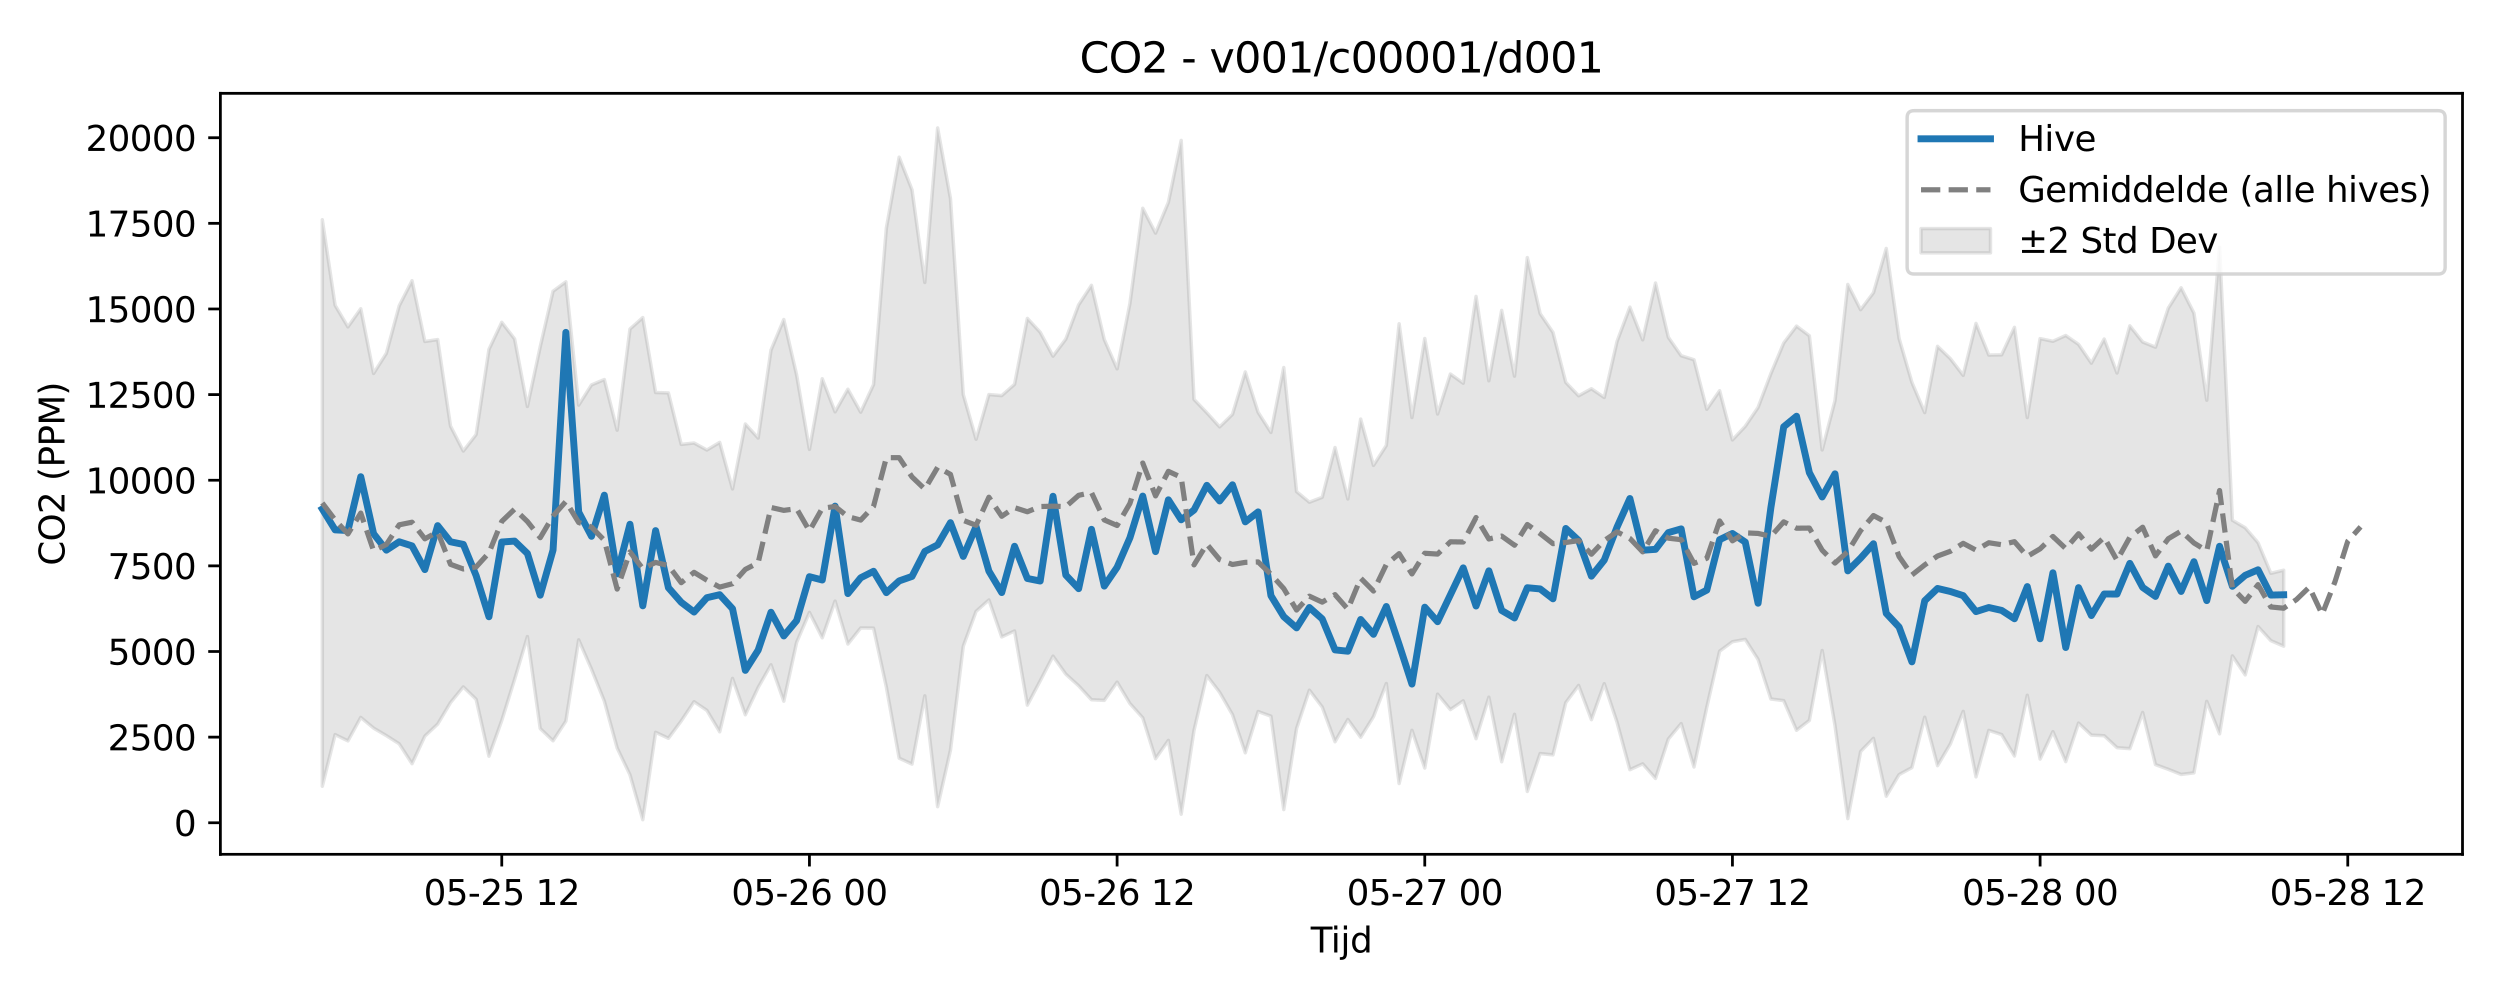 <?xml version="1.0" encoding="utf-8" standalone="no"?>
<!DOCTYPE svg PUBLIC "-//W3C//DTD SVG 1.1//EN"
  "http://www.w3.org/Graphics/SVG/1.1/DTD/svg11.dtd">
<svg xmlns:xlink="http://www.w3.org/1999/xlink" width="720pt" height="288pt" viewBox="0 0 720 288" xmlns="http://www.w3.org/2000/svg" version="1.1">
 <defs>
  <style type="text/css">*{stroke-linejoin: round; stroke-linecap: butt}</style>
 </defs>
 <g id="figure_1">
  <g id="patch_1">
   <path d="M 0 288 
L 720 288 
L 720 0 
L 0 0 
z
" style="fill: #ffffff"/>
  </g>
  <g id="axes_1">
   <g id="patch_2">
    <path d="M 63.47 246.04 
L 709.2 246.04 
L 709.2 26.88 
L 63.47 26.88 
z
" style="fill: #ffffff"/>
   </g>
   <g id="FillBetweenPolyCollection_1">
    <defs>
     <path id="m59e50ed90f" d="M 92.821 -224.726 
L 92.821 -61.547 
L 96.513 -76.434 
L 100.205 -74.62 
L 103.897 -81.383 
L 107.589 -78.308 
L 111.281 -76.134 
L 114.973 -73.774 
L 118.665 -68.051 
L 122.357 -75.991 
L 126.049 -79.459 
L 129.741 -85.636 
L 133.433 -90.169 
L 137.125 -86.59 
L 140.817 -70.209 
L 144.509 -80.503 
L 148.201 -92.334 
L 151.893 -104.668 
L 155.585 -78.169 
L 159.277 -74.65 
L 162.969 -80.3 
L 166.661 -103.726 
L 170.353 -95.259 
L 174.045 -86.086 
L 177.737 -72.586 
L 181.429 -64.861 
L 185.121 -51.922 
L 188.813 -77.099 
L 192.505 -75.369 
L 196.197 -80.362 
L 199.889 -85.912 
L 203.581 -83.409 
L 207.273 -77.233 
L 210.965 -92.607 
L 214.657 -82.143 
L 218.349 -90.005 
L 222.041 -96.538 
L 225.733 -86.05 
L 229.425 -102.989 
L 233.117 -111.616 
L 236.809 -104.304 
L 240.501 -114.879 
L 244.193 -102.519 
L 247.885 -107.147 
L 251.577 -107.103 
L 255.269 -90.116 
L 258.961 -69.644 
L 262.653 -67.937 
L 266.345 -87.611 
L 270.037 -55.672 
L 273.729 -71.935 
L 277.421 -101.881 
L 281.113 -111.933 
L 284.805 -115.22 
L 288.497 -104.557 
L 292.189 -106.288 
L 295.881 -84.926 
L 299.573 -91.91 
L 303.265 -99.021 
L 306.957 -93.837 
L 310.649 -90.491 
L 314.341 -86.479 
L 318.033 -86.29 
L 321.725 -91.539 
L 325.417 -85.381 
L 329.109 -81.266 
L 332.801 -69.502 
L 336.493 -74.78 
L 340.185 -53.511 
L 343.877 -77.658 
L 347.569 -93.443 
L 351.261 -88.607 
L 354.953 -82.178 
L 358.645 -71.191 
L 362.337 -83.08 
L 366.029 -81.737 
L 369.721 -54.832 
L 373.413 -78.198 
L 377.105 -89.237 
L 380.797 -84.38 
L 384.489 -74.37 
L 388.181 -80.794 
L 391.873 -75.671 
L 395.565 -81.599 
L 399.257 -91.154 
L 402.949 -62.337 
L 406.641 -77.671 
L 410.333 -66.802 
L 414.025 -88.087 
L 417.717 -83.638 
L 421.409 -86.172 
L 425.101 -75.256 
L 428.793 -87.206 
L 432.485 -68.607 
L 436.177 -82.286 
L 439.869 -60.064 
L 443.561 -70.975 
L 447.253 -70.595 
L 450.945 -85.647 
L 454.637 -90.593 
L 458.329 -80.731 
L 462.021 -91.096 
L 465.713 -79.972 
L 469.405 -66.32 
L 473.097 -68.007 
L 476.789 -63.81 
L 480.481 -75.148 
L 484.173 -79.601 
L 487.865 -67.099 
L 491.557 -84.316 
L 495.249 -100.457 
L 498.941 -103.187 
L 502.633 -103.852 
L 506.325 -98.076 
L 510.017 -86.692 
L 513.709 -86.215 
L 517.401 -77.673 
L 521.093 -80.521 
L 524.785 -100.662 
L 528.477 -79.06 
L 532.169 -52.235 
L 535.861 -71.568 
L 539.553 -75.358 
L 543.245 -58.694 
L 546.937 -64.917 
L 550.629 -66.93 
L 554.321 -81.452 
L 558.013 -67.478 
L 561.705 -73.752 
L 565.397 -83.138 
L 569.089 -64.262 
L 572.781 -77.645 
L 576.473 -76.445 
L 580.165 -70.272 
L 583.857 -87.766 
L 587.549 -69.384 
L 591.241 -77.28 
L 594.933 -68.649 
L 598.625 -79.752 
L 602.317 -76.281 
L 606.009 -76.105 
L 609.701 -72.668 
L 613.393 -72.386 
L 617.085 -82.81 
L 620.777 -67.791 
L 624.469 -66.433 
L 628.161 -64.959 
L 631.853 -65.415 
L 635.545 -86.014 
L 639.237 -76.653 
L 642.929 -99.102 
L 646.621 -93.625 
L 650.313 -107.55 
L 654.005 -103.496 
L 657.697 -101.895 
L 657.697 -123.779 
L 657.697 -123.779 
L 654.005 -122.887 
L 650.313 -131.703 
L 646.621 -136.007 
L 642.929 -138.159 
L 639.237 -216.8 
L 635.545 -172.728 
L 631.853 -197.83 
L 628.161 -205.124 
L 624.469 -199.265 
L 620.777 -188.008 
L 617.085 -189.507 
L 613.393 -194.159 
L 609.701 -180.571 
L 606.009 -190.367 
L 602.317 -183.405 
L 598.625 -188.81 
L 594.933 -191.379 
L 591.241 -189.71 
L 587.549 -190.48 
L 583.857 -167.744 
L 580.165 -193.725 
L 576.473 -185.81 
L 572.781 -185.738 
L 569.089 -194.86 
L 565.397 -179.896 
L 561.705 -184.703 
L 558.013 -188.258 
L 554.321 -169.171 
L 550.629 -177.872 
L 546.937 -190.516 
L 543.245 -216.444 
L 539.553 -203.688 
L 535.861 -198.811 
L 532.169 -206.084 
L 528.477 -172.614 
L 524.785 -158.41 
L 521.093 -191.301 
L 517.401 -194.08 
L 513.709 -189.202 
L 510.017 -180.397 
L 506.325 -170.663 
L 502.633 -165.224 
L 498.941 -161.298 
L 495.249 -175.473 
L 491.557 -170.129 
L 487.865 -184.393 
L 484.173 -185.555 
L 480.481 -190.863 
L 476.789 -206.497 
L 473.097 -190.124 
L 469.405 -199.547 
L 465.713 -189.683 
L 462.021 -173.523 
L 458.329 -176.043 
L 454.637 -174.006 
L 450.945 -177.885 
L 447.253 -192.266 
L 443.561 -197.677 
L 439.869 -213.821 
L 436.177 -179.66 
L 432.485 -198.612 
L 428.793 -178.333 
L 425.101 -202.637 
L 421.409 -177.631 
L 417.717 -180.282 
L 414.025 -168.761 
L 410.333 -190.515 
L 406.641 -167.745 
L 402.949 -194.757 
L 399.257 -159.707 
L 395.565 -153.961 
L 391.873 -167.312 
L 388.181 -144.293 
L 384.489 -159.122 
L 380.797 -144.785 
L 377.105 -143.363 
L 373.413 -146.423 
L 369.721 -182.154 
L 366.029 -163.462 
L 362.337 -169.251 
L 358.645 -180.89 
L 354.953 -168.673 
L 351.261 -165.054 
L 347.569 -169.13 
L 343.877 -172.977 
L 340.185 -247.566 
L 336.493 -229.729 
L 332.801 -220.857 
L 329.109 -228.027 
L 325.417 -200.628 
L 321.725 -181.774 
L 318.033 -190.231 
L 314.341 -205.832 
L 310.649 -200.197 
L 306.957 -190.349 
L 303.265 -185.421 
L 299.573 -192.324 
L 295.881 -196.3 
L 292.189 -177.308 
L 288.497 -174.062 
L 284.805 -174.373 
L 281.113 -161.507 
L 277.421 -174.38 
L 273.729 -230.834 
L 270.037 -251.158 
L 266.345 -206.643 
L 262.653 -233.367 
L 258.961 -242.734 
L 255.269 -222.295 
L 251.577 -177.239 
L 247.885 -169.291 
L 244.193 -175.906 
L 240.501 -169.389 
L 236.809 -178.925 
L 233.117 -158.568 
L 229.425 -180.019 
L 225.733 -195.972 
L 222.041 -187.162 
L 218.349 -161.844 
L 214.657 -165.895 
L 210.965 -147.176 
L 207.273 -160.6 
L 203.581 -158.396 
L 199.889 -160.421 
L 196.197 -160.007 
L 192.505 -174.848 
L 188.813 -174.953 
L 185.121 -196.54 
L 181.429 -193.228 
L 177.737 -164.099 
L 174.045 -178.695 
L 170.353 -177.146 
L 166.661 -171.321 
L 162.969 -206.839 
L 159.277 -204.124 
L 155.585 -188.127 
L 151.893 -170.939 
L 148.201 -190.393 
L 144.509 -195.177 
L 140.817 -187.37 
L 137.125 -162.854 
L 133.433 -158.102 
L 129.741 -165.312 
L 126.049 -190.208 
L 122.357 -189.643 
L 118.665 -207.154 
L 114.973 -199.933 
L 111.281 -186.258 
L 107.589 -180.446 
L 103.897 -199.084 
L 100.205 -193.852 
L 96.513 -200.08 
L 92.821 -224.726 
z
" style="stroke: #808080; stroke-opacity: 0.2"/>
    </defs>
    <g clip-path="url(#p4c970f88d9)">
     <use xlink:href="#m59e50ed90f" x="0" y="288" style="fill: #808080; fill-opacity: 0.2; stroke: #808080; stroke-opacity: 0.2"/>
    </g>
   </g>
   <g id="matplotlib.axis_1">
    <g id="xtick_1">
     <g id="line2d_1">
      <defs>
       <path id="mb204a4669d" d="M 0 0 
L 0 3.5 
" style="stroke: #000000; stroke-width: 0.8"/>
      </defs>
      <g>
       <use xlink:href="#mb204a4669d" x="144.509" y="246.04" style="stroke: #000000; stroke-width: 0.8"/>
      </g>
     </g>
     <g id="text_1">
      <!-- 05-25 12 -->
      <g transform="translate(122.029 260.638) scale(0.1 -0.1)">
       <defs>
        <path id="DejaVuSans-30" d="M 2034 4250 
Q 1547 4250 1301 3770 
Q 1056 3291 1056 2328 
Q 1056 1369 1301 889 
Q 1547 409 2034 409 
Q 2525 409 2770 889 
Q 3016 1369 3016 2328 
Q 3016 3291 2770 3770 
Q 2525 4250 2034 4250 
z
M 2034 4750 
Q 2819 4750 3233 4129 
Q 3647 3509 3647 2328 
Q 3647 1150 3233 529 
Q 2819 -91 2034 -91 
Q 1250 -91 836 529 
Q 422 1150 422 2328 
Q 422 3509 836 4129 
Q 1250 4750 2034 4750 
z
" transform="scale(0.016)"/>
        <path id="DejaVuSans-35" d="M 691 4666 
L 3169 4666 
L 3169 4134 
L 1269 4134 
L 1269 2991 
Q 1406 3038 1543 3061 
Q 1681 3084 1819 3084 
Q 2600 3084 3056 2656 
Q 3513 2228 3513 1497 
Q 3513 744 3044 326 
Q 2575 -91 1722 -91 
Q 1428 -91 1123 -41 
Q 819 9 494 109 
L 494 744 
Q 775 591 1075 516 
Q 1375 441 1709 441 
Q 2250 441 2565 725 
Q 2881 1009 2881 1497 
Q 2881 1984 2565 2268 
Q 2250 2553 1709 2553 
Q 1456 2553 1204 2497 
Q 953 2441 691 2322 
L 691 4666 
z
" transform="scale(0.016)"/>
        <path id="DejaVuSans-2d" d="M 313 2009 
L 1997 2009 
L 1997 1497 
L 313 1497 
L 313 2009 
z
" transform="scale(0.016)"/>
        <path id="DejaVuSans-32" d="M 1228 531 
L 3431 531 
L 3431 0 
L 469 0 
L 469 531 
Q 828 903 1448 1529 
Q 2069 2156 2228 2338 
Q 2531 2678 2651 2914 
Q 2772 3150 2772 3378 
Q 2772 3750 2511 3984 
Q 2250 4219 1831 4219 
Q 1534 4219 1204 4116 
Q 875 4013 500 3803 
L 500 4441 
Q 881 4594 1212 4672 
Q 1544 4750 1819 4750 
Q 2544 4750 2975 4387 
Q 3406 4025 3406 3419 
Q 3406 3131 3298 2873 
Q 3191 2616 2906 2266 
Q 2828 2175 2409 1742 
Q 1991 1309 1228 531 
z
" transform="scale(0.016)"/>
        <path id="DejaVuSans-20" transform="scale(0.016)"/>
        <path id="DejaVuSans-31" d="M 794 531 
L 1825 531 
L 1825 4091 
L 703 3866 
L 703 4441 
L 1819 4666 
L 2450 4666 
L 2450 531 
L 3481 531 
L 3481 0 
L 794 0 
L 794 531 
z
" transform="scale(0.016)"/>
       </defs>
       <use xlink:href="#DejaVuSans-30"/>
       <use xlink:href="#DejaVuSans-35" transform="translate(63.623 0)"/>
       <use xlink:href="#DejaVuSans-2d" transform="translate(127.246 0)"/>
       <use xlink:href="#DejaVuSans-32" transform="translate(163.33 0)"/>
       <use xlink:href="#DejaVuSans-35" transform="translate(226.953 0)"/>
       <use xlink:href="#DejaVuSans-20" transform="translate(290.576 0)"/>
       <use xlink:href="#DejaVuSans-31" transform="translate(322.363 0)"/>
       <use xlink:href="#DejaVuSans-32" transform="translate(385.986 0)"/>
      </g>
     </g>
    </g>
    <g id="xtick_2">
     <g id="line2d_2">
      <g>
       <use xlink:href="#mb204a4669d" x="233.117" y="246.04" style="stroke: #000000; stroke-width: 0.8"/>
      </g>
     </g>
     <g id="text_2">
      <!-- 05-26 00 -->
      <g transform="translate(210.637 260.638) scale(0.1 -0.1)">
       <defs>
        <path id="DejaVuSans-36" d="M 2113 2584 
Q 1688 2584 1439 2293 
Q 1191 2003 1191 1497 
Q 1191 994 1439 701 
Q 1688 409 2113 409 
Q 2538 409 2786 701 
Q 3034 994 3034 1497 
Q 3034 2003 2786 2293 
Q 2538 2584 2113 2584 
z
M 3366 4563 
L 3366 3988 
Q 3128 4100 2886 4159 
Q 2644 4219 2406 4219 
Q 1781 4219 1451 3797 
Q 1122 3375 1075 2522 
Q 1259 2794 1537 2939 
Q 1816 3084 2150 3084 
Q 2853 3084 3261 2657 
Q 3669 2231 3669 1497 
Q 3669 778 3244 343 
Q 2819 -91 2113 -91 
Q 1303 -91 875 529 
Q 447 1150 447 2328 
Q 447 3434 972 4092 
Q 1497 4750 2381 4750 
Q 2619 4750 2861 4703 
Q 3103 4656 3366 4563 
z
" transform="scale(0.016)"/>
       </defs>
       <use xlink:href="#DejaVuSans-30"/>
       <use xlink:href="#DejaVuSans-35" transform="translate(63.623 0)"/>
       <use xlink:href="#DejaVuSans-2d" transform="translate(127.246 0)"/>
       <use xlink:href="#DejaVuSans-32" transform="translate(163.33 0)"/>
       <use xlink:href="#DejaVuSans-36" transform="translate(226.953 0)"/>
       <use xlink:href="#DejaVuSans-20" transform="translate(290.576 0)"/>
       <use xlink:href="#DejaVuSans-30" transform="translate(322.363 0)"/>
       <use xlink:href="#DejaVuSans-30" transform="translate(385.986 0)"/>
      </g>
     </g>
    </g>
    <g id="xtick_3">
     <g id="line2d_3">
      <g>
       <use xlink:href="#mb204a4669d" x="321.725" y="246.04" style="stroke: #000000; stroke-width: 0.8"/>
      </g>
     </g>
     <g id="text_3">
      <!-- 05-26 12 -->
      <g transform="translate(299.245 260.638) scale(0.1 -0.1)">
       <use xlink:href="#DejaVuSans-30"/>
       <use xlink:href="#DejaVuSans-35" transform="translate(63.623 0)"/>
       <use xlink:href="#DejaVuSans-2d" transform="translate(127.246 0)"/>
       <use xlink:href="#DejaVuSans-32" transform="translate(163.33 0)"/>
       <use xlink:href="#DejaVuSans-36" transform="translate(226.953 0)"/>
       <use xlink:href="#DejaVuSans-20" transform="translate(290.576 0)"/>
       <use xlink:href="#DejaVuSans-31" transform="translate(322.363 0)"/>
       <use xlink:href="#DejaVuSans-32" transform="translate(385.986 0)"/>
      </g>
     </g>
    </g>
    <g id="xtick_4">
     <g id="line2d_4">
      <g>
       <use xlink:href="#mb204a4669d" x="410.333" y="246.04" style="stroke: #000000; stroke-width: 0.8"/>
      </g>
     </g>
     <g id="text_4">
      <!-- 05-27 00 -->
      <g transform="translate(387.853 260.638) scale(0.1 -0.1)">
       <defs>
        <path id="DejaVuSans-37" d="M 525 4666 
L 3525 4666 
L 3525 4397 
L 1831 0 
L 1172 0 
L 2766 4134 
L 525 4134 
L 525 4666 
z
" transform="scale(0.016)"/>
       </defs>
       <use xlink:href="#DejaVuSans-30"/>
       <use xlink:href="#DejaVuSans-35" transform="translate(63.623 0)"/>
       <use xlink:href="#DejaVuSans-2d" transform="translate(127.246 0)"/>
       <use xlink:href="#DejaVuSans-32" transform="translate(163.33 0)"/>
       <use xlink:href="#DejaVuSans-37" transform="translate(226.953 0)"/>
       <use xlink:href="#DejaVuSans-20" transform="translate(290.576 0)"/>
       <use xlink:href="#DejaVuSans-30" transform="translate(322.363 0)"/>
       <use xlink:href="#DejaVuSans-30" transform="translate(385.986 0)"/>
      </g>
     </g>
    </g>
    <g id="xtick_5">
     <g id="line2d_5">
      <g>
       <use xlink:href="#mb204a4669d" x="498.941" y="246.04" style="stroke: #000000; stroke-width: 0.8"/>
      </g>
     </g>
     <g id="text_5">
      <!-- 05-27 12 -->
      <g transform="translate(476.46 260.638) scale(0.1 -0.1)">
       <use xlink:href="#DejaVuSans-30"/>
       <use xlink:href="#DejaVuSans-35" transform="translate(63.623 0)"/>
       <use xlink:href="#DejaVuSans-2d" transform="translate(127.246 0)"/>
       <use xlink:href="#DejaVuSans-32" transform="translate(163.33 0)"/>
       <use xlink:href="#DejaVuSans-37" transform="translate(226.953 0)"/>
       <use xlink:href="#DejaVuSans-20" transform="translate(290.576 0)"/>
       <use xlink:href="#DejaVuSans-31" transform="translate(322.363 0)"/>
       <use xlink:href="#DejaVuSans-32" transform="translate(385.986 0)"/>
      </g>
     </g>
    </g>
    <g id="xtick_6">
     <g id="line2d_6">
      <g>
       <use xlink:href="#mb204a4669d" x="587.549" y="246.04" style="stroke: #000000; stroke-width: 0.8"/>
      </g>
     </g>
     <g id="text_6">
      <!-- 05-28 00 -->
      <g transform="translate(565.068 260.638) scale(0.1 -0.1)">
       <defs>
        <path id="DejaVuSans-38" d="M 2034 2216 
Q 1584 2216 1326 1975 
Q 1069 1734 1069 1313 
Q 1069 891 1326 650 
Q 1584 409 2034 409 
Q 2484 409 2743 651 
Q 3003 894 3003 1313 
Q 3003 1734 2745 1975 
Q 2488 2216 2034 2216 
z
M 1403 2484 
Q 997 2584 770 2862 
Q 544 3141 544 3541 
Q 544 4100 942 4425 
Q 1341 4750 2034 4750 
Q 2731 4750 3128 4425 
Q 3525 4100 3525 3541 
Q 3525 3141 3298 2862 
Q 3072 2584 2669 2484 
Q 3125 2378 3379 2068 
Q 3634 1759 3634 1313 
Q 3634 634 3220 271 
Q 2806 -91 2034 -91 
Q 1263 -91 848 271 
Q 434 634 434 1313 
Q 434 1759 690 2068 
Q 947 2378 1403 2484 
z
M 1172 3481 
Q 1172 3119 1398 2916 
Q 1625 2713 2034 2713 
Q 2441 2713 2670 2916 
Q 2900 3119 2900 3481 
Q 2900 3844 2670 4047 
Q 2441 4250 2034 4250 
Q 1625 4250 1398 4047 
Q 1172 3844 1172 3481 
z
" transform="scale(0.016)"/>
       </defs>
       <use xlink:href="#DejaVuSans-30"/>
       <use xlink:href="#DejaVuSans-35" transform="translate(63.623 0)"/>
       <use xlink:href="#DejaVuSans-2d" transform="translate(127.246 0)"/>
       <use xlink:href="#DejaVuSans-32" transform="translate(163.33 0)"/>
       <use xlink:href="#DejaVuSans-38" transform="translate(226.953 0)"/>
       <use xlink:href="#DejaVuSans-20" transform="translate(290.576 0)"/>
       <use xlink:href="#DejaVuSans-30" transform="translate(322.363 0)"/>
       <use xlink:href="#DejaVuSans-30" transform="translate(385.986 0)"/>
      </g>
     </g>
    </g>
    <g id="xtick_7">
     <g id="line2d_7">
      <g>
       <use xlink:href="#mb204a4669d" x="676.157" y="246.04" style="stroke: #000000; stroke-width: 0.8"/>
      </g>
     </g>
     <g id="text_7">
      <!-- 05-28 12 -->
      <g transform="translate(653.676 260.638) scale(0.1 -0.1)">
       <use xlink:href="#DejaVuSans-30"/>
       <use xlink:href="#DejaVuSans-35" transform="translate(63.623 0)"/>
       <use xlink:href="#DejaVuSans-2d" transform="translate(127.246 0)"/>
       <use xlink:href="#DejaVuSans-32" transform="translate(163.33 0)"/>
       <use xlink:href="#DejaVuSans-38" transform="translate(226.953 0)"/>
       <use xlink:href="#DejaVuSans-20" transform="translate(290.576 0)"/>
       <use xlink:href="#DejaVuSans-31" transform="translate(322.363 0)"/>
       <use xlink:href="#DejaVuSans-32" transform="translate(385.986 0)"/>
      </g>
     </g>
    </g>
    <g id="text_8">
     <!-- Tijd -->
     <g transform="translate(377.485 274.317) scale(0.1 -0.1)">
      <defs>
       <path id="DejaVuSans-54" d="M -19 4666 
L 3928 4666 
L 3928 4134 
L 2272 4134 
L 2272 0 
L 1638 0 
L 1638 4134 
L -19 4134 
L -19 4666 
z
" transform="scale(0.016)"/>
       <path id="DejaVuSans-69" d="M 603 3500 
L 1178 3500 
L 1178 0 
L 603 0 
L 603 3500 
z
M 603 4863 
L 1178 4863 
L 1178 4134 
L 603 4134 
L 603 4863 
z
" transform="scale(0.016)"/>
       <path id="DejaVuSans-6a" d="M 603 3500 
L 1178 3500 
L 1178 -63 
Q 1178 -731 923 -1031 
Q 669 -1331 103 -1331 
L -116 -1331 
L -116 -844 
L 38 -844 
Q 366 -844 484 -692 
Q 603 -541 603 -63 
L 603 3500 
z
M 603 4863 
L 1178 4863 
L 1178 4134 
L 603 4134 
L 603 4863 
z
" transform="scale(0.016)"/>
       <path id="DejaVuSans-64" d="M 2906 2969 
L 2906 4863 
L 3481 4863 
L 3481 0 
L 2906 0 
L 2906 525 
Q 2725 213 2448 61 
Q 2172 -91 1784 -91 
Q 1150 -91 751 415 
Q 353 922 353 1747 
Q 353 2572 751 3078 
Q 1150 3584 1784 3584 
Q 2172 3584 2448 3432 
Q 2725 3281 2906 2969 
z
M 947 1747 
Q 947 1113 1208 752 
Q 1469 391 1925 391 
Q 2381 391 2643 752 
Q 2906 1113 2906 1747 
Q 2906 2381 2643 2742 
Q 2381 3103 1925 3103 
Q 1469 3103 1208 2742 
Q 947 2381 947 1747 
z
" transform="scale(0.016)"/>
      </defs>
      <use xlink:href="#DejaVuSans-54"/>
      <use xlink:href="#DejaVuSans-69" transform="translate(57.959 0)"/>
      <use xlink:href="#DejaVuSans-6a" transform="translate(85.742 0)"/>
      <use xlink:href="#DejaVuSans-64" transform="translate(113.525 0)"/>
     </g>
    </g>
   </g>
   <g id="matplotlib.axis_2">
    <g id="ytick_1">
     <g id="line2d_8">
      <defs>
       <path id="m1df2a87322" d="M 0 0 
L -3.5 0 
" style="stroke: #000000; stroke-width: 0.8"/>
      </defs>
      <g>
       <use xlink:href="#m1df2a87322" x="63.47" y="236.954" style="stroke: #000000; stroke-width: 0.8"/>
      </g>
     </g>
     <g id="text_9">
      <!-- 0 -->
      <g transform="translate(50.108 240.753) scale(0.1 -0.1)">
       <use xlink:href="#DejaVuSans-30"/>
      </g>
     </g>
    </g>
    <g id="ytick_2">
     <g id="line2d_9">
      <g>
       <use xlink:href="#m1df2a87322" x="63.47" y="212.292" style="stroke: #000000; stroke-width: 0.8"/>
      </g>
     </g>
     <g id="text_10">
      <!-- 2500 -->
      <g transform="translate(31.02 216.091) scale(0.1 -0.1)">
       <use xlink:href="#DejaVuSans-32"/>
       <use xlink:href="#DejaVuSans-35" transform="translate(63.623 0)"/>
       <use xlink:href="#DejaVuSans-30" transform="translate(127.246 0)"/>
       <use xlink:href="#DejaVuSans-30" transform="translate(190.869 0)"/>
      </g>
     </g>
    </g>
    <g id="ytick_3">
     <g id="line2d_10">
      <g>
       <use xlink:href="#m1df2a87322" x="63.47" y="187.631" style="stroke: #000000; stroke-width: 0.8"/>
      </g>
     </g>
     <g id="text_11">
      <!-- 5000 -->
      <g transform="translate(31.02 191.43) scale(0.1 -0.1)">
       <use xlink:href="#DejaVuSans-35"/>
       <use xlink:href="#DejaVuSans-30" transform="translate(63.623 0)"/>
       <use xlink:href="#DejaVuSans-30" transform="translate(127.246 0)"/>
       <use xlink:href="#DejaVuSans-30" transform="translate(190.869 0)"/>
      </g>
     </g>
    </g>
    <g id="ytick_4">
     <g id="line2d_11">
      <g>
       <use xlink:href="#m1df2a87322" x="63.47" y="162.969" style="stroke: #000000; stroke-width: 0.8"/>
      </g>
     </g>
     <g id="text_12">
      <!-- 7500 -->
      <g transform="translate(31.02 166.768) scale(0.1 -0.1)">
       <use xlink:href="#DejaVuSans-37"/>
       <use xlink:href="#DejaVuSans-35" transform="translate(63.623 0)"/>
       <use xlink:href="#DejaVuSans-30" transform="translate(127.246 0)"/>
       <use xlink:href="#DejaVuSans-30" transform="translate(190.869 0)"/>
      </g>
     </g>
    </g>
    <g id="ytick_5">
     <g id="line2d_12">
      <g>
       <use xlink:href="#m1df2a87322" x="63.47" y="138.308" style="stroke: #000000; stroke-width: 0.8"/>
      </g>
     </g>
     <g id="text_13">
      <!-- 10000 -->
      <g transform="translate(24.657 142.107) scale(0.1 -0.1)">
       <use xlink:href="#DejaVuSans-31"/>
       <use xlink:href="#DejaVuSans-30" transform="translate(63.623 0)"/>
       <use xlink:href="#DejaVuSans-30" transform="translate(127.246 0)"/>
       <use xlink:href="#DejaVuSans-30" transform="translate(190.869 0)"/>
       <use xlink:href="#DejaVuSans-30" transform="translate(254.492 0)"/>
      </g>
     </g>
    </g>
    <g id="ytick_6">
     <g id="line2d_13">
      <g>
       <use xlink:href="#m1df2a87322" x="63.47" y="113.646" style="stroke: #000000; stroke-width: 0.8"/>
      </g>
     </g>
     <g id="text_14">
      <!-- 12500 -->
      <g transform="translate(24.657 117.445) scale(0.1 -0.1)">
       <use xlink:href="#DejaVuSans-31"/>
       <use xlink:href="#DejaVuSans-32" transform="translate(63.623 0)"/>
       <use xlink:href="#DejaVuSans-35" transform="translate(127.246 0)"/>
       <use xlink:href="#DejaVuSans-30" transform="translate(190.869 0)"/>
       <use xlink:href="#DejaVuSans-30" transform="translate(254.492 0)"/>
      </g>
     </g>
    </g>
    <g id="ytick_7">
     <g id="line2d_14">
      <g>
       <use xlink:href="#m1df2a87322" x="63.47" y="88.984" style="stroke: #000000; stroke-width: 0.8"/>
      </g>
     </g>
     <g id="text_15">
      <!-- 15000 -->
      <g transform="translate(24.657 92.784) scale(0.1 -0.1)">
       <use xlink:href="#DejaVuSans-31"/>
       <use xlink:href="#DejaVuSans-35" transform="translate(63.623 0)"/>
       <use xlink:href="#DejaVuSans-30" transform="translate(127.246 0)"/>
       <use xlink:href="#DejaVuSans-30" transform="translate(190.869 0)"/>
       <use xlink:href="#DejaVuSans-30" transform="translate(254.492 0)"/>
      </g>
     </g>
    </g>
    <g id="ytick_8">
     <g id="line2d_15">
      <g>
       <use xlink:href="#m1df2a87322" x="63.47" y="64.323" style="stroke: #000000; stroke-width: 0.8"/>
      </g>
     </g>
     <g id="text_16">
      <!-- 17500 -->
      <g transform="translate(24.657 68.122) scale(0.1 -0.1)">
       <use xlink:href="#DejaVuSans-31"/>
       <use xlink:href="#DejaVuSans-37" transform="translate(63.623 0)"/>
       <use xlink:href="#DejaVuSans-35" transform="translate(127.246 0)"/>
       <use xlink:href="#DejaVuSans-30" transform="translate(190.869 0)"/>
       <use xlink:href="#DejaVuSans-30" transform="translate(254.492 0)"/>
      </g>
     </g>
    </g>
    <g id="ytick_9">
     <g id="line2d_16">
      <g>
       <use xlink:href="#m1df2a87322" x="63.47" y="39.661" style="stroke: #000000; stroke-width: 0.8"/>
      </g>
     </g>
     <g id="text_17">
      <!-- 20000 -->
      <g transform="translate(24.657 43.46) scale(0.1 -0.1)">
       <use xlink:href="#DejaVuSans-32"/>
       <use xlink:href="#DejaVuSans-30" transform="translate(63.623 0)"/>
       <use xlink:href="#DejaVuSans-30" transform="translate(127.246 0)"/>
       <use xlink:href="#DejaVuSans-30" transform="translate(190.869 0)"/>
       <use xlink:href="#DejaVuSans-30" transform="translate(254.492 0)"/>
      </g>
     </g>
    </g>
    <g id="text_18">
     <!-- CO2 (PPM) -->
     <g transform="translate(18.578 162.903) rotate(-90) scale(0.1 -0.1)">
      <defs>
       <path id="DejaVuSans-43" d="M 4122 4306 
L 4122 3641 
Q 3803 3938 3442 4084 
Q 3081 4231 2675 4231 
Q 1875 4231 1450 3742 
Q 1025 3253 1025 2328 
Q 1025 1406 1450 917 
Q 1875 428 2675 428 
Q 3081 428 3442 575 
Q 3803 722 4122 1019 
L 4122 359 
Q 3791 134 3420 21 
Q 3050 -91 2638 -91 
Q 1578 -91 968 557 
Q 359 1206 359 2328 
Q 359 3453 968 4101 
Q 1578 4750 2638 4750 
Q 3056 4750 3426 4639 
Q 3797 4528 4122 4306 
z
" transform="scale(0.016)"/>
       <path id="DejaVuSans-4f" d="M 2522 4238 
Q 1834 4238 1429 3725 
Q 1025 3213 1025 2328 
Q 1025 1447 1429 934 
Q 1834 422 2522 422 
Q 3209 422 3611 934 
Q 4013 1447 4013 2328 
Q 4013 3213 3611 3725 
Q 3209 4238 2522 4238 
z
M 2522 4750 
Q 3503 4750 4090 4092 
Q 4678 3434 4678 2328 
Q 4678 1225 4090 567 
Q 3503 -91 2522 -91 
Q 1538 -91 948 565 
Q 359 1222 359 2328 
Q 359 3434 948 4092 
Q 1538 4750 2522 4750 
z
" transform="scale(0.016)"/>
       <path id="DejaVuSans-28" d="M 1984 4856 
Q 1566 4138 1362 3434 
Q 1159 2731 1159 2009 
Q 1159 1288 1364 580 
Q 1569 -128 1984 -844 
L 1484 -844 
Q 1016 -109 783 600 
Q 550 1309 550 2009 
Q 550 2706 781 3412 
Q 1013 4119 1484 4856 
L 1984 4856 
z
" transform="scale(0.016)"/>
       <path id="DejaVuSans-50" d="M 1259 4147 
L 1259 2394 
L 2053 2394 
Q 2494 2394 2734 2622 
Q 2975 2850 2975 3272 
Q 2975 3691 2734 3919 
Q 2494 4147 2053 4147 
L 1259 4147 
z
M 628 4666 
L 2053 4666 
Q 2838 4666 3239 4311 
Q 3641 3956 3641 3272 
Q 3641 2581 3239 2228 
Q 2838 1875 2053 1875 
L 1259 1875 
L 1259 0 
L 628 0 
L 628 4666 
z
" transform="scale(0.016)"/>
       <path id="DejaVuSans-4d" d="M 628 4666 
L 1569 4666 
L 2759 1491 
L 3956 4666 
L 4897 4666 
L 4897 0 
L 4281 0 
L 4281 4097 
L 3078 897 
L 2444 897 
L 1241 4097 
L 1241 0 
L 628 0 
L 628 4666 
z
" transform="scale(0.016)"/>
       <path id="DejaVuSans-29" d="M 513 4856 
L 1013 4856 
Q 1481 4119 1714 3412 
Q 1947 2706 1947 2009 
Q 1947 1309 1714 600 
Q 1481 -109 1013 -844 
L 513 -844 
Q 928 -128 1133 580 
Q 1338 1288 1338 2009 
Q 1338 2731 1133 3434 
Q 928 4138 513 4856 
z
" transform="scale(0.016)"/>
      </defs>
      <use xlink:href="#DejaVuSans-43"/>
      <use xlink:href="#DejaVuSans-4f" transform="translate(69.824 0)"/>
      <use xlink:href="#DejaVuSans-32" transform="translate(148.535 0)"/>
      <use xlink:href="#DejaVuSans-20" transform="translate(212.158 0)"/>
      <use xlink:href="#DejaVuSans-28" transform="translate(243.945 0)"/>
      <use xlink:href="#DejaVuSans-50" transform="translate(282.959 0)"/>
      <use xlink:href="#DejaVuSans-50" transform="translate(343.262 0)"/>
      <use xlink:href="#DejaVuSans-4d" transform="translate(403.564 0)"/>
      <use xlink:href="#DejaVuSans-29" transform="translate(489.844 0)"/>
     </g>
    </g>
   </g>
   <g id="line2d_17">
    <path d="M 92.821 146.594 
L 96.513 152.601 
L 100.205 152.792 
L 103.897 137.301 
L 107.589 153.706 
L 111.281 158.441 
L 114.973 156.034 
L 118.665 157.221 
L 122.357 164.038 
L 126.049 151.388 
L 129.741 156.034 
L 133.433 156.787 
L 137.125 165.784 
L 140.817 177.621 
L 144.509 156.103 
L 148.201 155.834 
L 151.893 159.398 
L 155.585 171.41 
L 159.277 158.415 
L 162.969 95.725 
L 166.661 147.477 
L 170.353 154.453 
L 174.045 142.615 
L 177.737 165.264 
L 181.429 150.99 
L 185.121 174.471 
L 188.813 152.825 
L 192.505 169.266 
L 196.197 173.465 
L 199.889 176.27 
L 203.581 172.137 
L 207.273 171.275 
L 210.965 175.313 
L 214.657 193.063 
L 218.349 187.246 
L 222.041 176.336 
L 225.733 183.152 
L 229.425 178.733 
L 233.117 166.086 
L 236.809 167.04 
L 240.501 145.772 
L 244.193 170.946 
L 247.885 166.402 
L 251.577 164.531 
L 255.269 170.678 
L 258.961 167.303 
L 262.653 166.007 
L 266.345 158.826 
L 270.037 156.925 
L 273.729 150.536 
L 277.421 160.243 
L 281.113 151.681 
L 284.805 164.485 
L 288.497 170.654 
L 292.189 157.33 
L 295.881 166.603 
L 299.573 167.336 
L 303.265 142.931 
L 306.957 165.623 
L 310.649 169.532 
L 314.341 152.45 
L 318.033 168.793 
L 321.725 163.38 
L 325.417 154.874 
L 329.109 142.878 
L 332.801 158.862 
L 336.493 143.95 
L 340.185 149.698 
L 343.877 146.89 
L 347.569 139.782 
L 351.261 144.272 
L 354.953 139.626 
L 358.645 150.286 
L 362.337 147.432 
L 366.029 171.551 
L 369.721 177.593 
L 373.413 180.821 
L 377.105 174.965 
L 380.797 178.249 
L 384.489 187.167 
L 388.181 187.552 
L 391.873 178.417 
L 395.565 182.679 
L 399.257 174.675 
L 402.949 185.625 
L 406.641 197.009 
L 410.333 174.876 
L 414.025 179.045 
L 421.409 163.551 
L 425.101 174.527 
L 428.793 164.406 
L 432.485 175.819 
L 436.177 177.973 
L 439.869 169.263 
L 443.561 169.611 
L 447.253 172.452 
L 450.945 152.202 
L 454.637 155.663 
L 458.329 165.932 
L 462.021 161.305 
L 465.713 151.786 
L 469.405 143.579 
L 473.097 158.461 
L 476.789 158.211 
L 480.481 153.394 
L 484.173 152.322 
L 487.865 171.874 
L 491.557 169.953 
L 495.249 155.426 
L 498.941 153.647 
L 502.633 156.123 
L 506.325 173.722 
L 510.017 146.163 
L 513.709 122.906 
L 517.401 119.88 
L 521.093 136.121 
L 524.785 143.125 
L 528.477 136.466 
L 532.169 164.406 
L 535.861 160.733 
L 539.553 156.6 
L 543.245 176.655 
L 546.937 180.594 
L 550.629 190.607 
L 554.321 173.015 
L 558.013 169.476 
L 561.705 170.348 
L 565.397 171.545 
L 569.089 176.142 
L 572.781 174.965 
L 576.473 175.796 
L 580.165 178.2 
L 583.857 168.941 
L 587.549 183.964 
L 591.241 164.968 
L 594.933 186.477 
L 598.625 169.246 
L 602.317 177.276 
L 606.009 171.075 
L 609.701 171.083 
L 613.393 162.256 
L 617.085 169.167 
L 620.777 171.768 
L 624.469 163.055 
L 628.161 170.335 
L 631.853 161.775 
L 635.545 172.969 
L 639.237 157.333 
L 642.929 168.848 
L 646.621 165.692 
L 650.313 164.104 
L 654.005 171.38 
L 657.697 171.295 
L 657.697 171.295 
" clip-path="url(#p4c970f88d9)" style="fill: none; stroke: #1f77b4; stroke-width: 2; stroke-linecap: square"/>
   </g>
   <g id="line2d_18">
    <path d="M 92.821 144.864 
L 96.513 149.743 
L 100.205 153.764 
L 103.897 147.767 
L 107.589 158.623 
L 111.281 156.804 
L 114.973 151.146 
L 118.665 150.397 
L 122.357 155.183 
L 126.049 153.167 
L 129.741 162.526 
L 133.433 163.865 
L 137.125 163.278 
L 140.817 159.211 
L 144.509 150.16 
L 148.201 146.637 
L 151.893 150.196 
L 155.585 154.852 
L 159.277 148.613 
L 162.969 144.43 
L 166.661 150.477 
L 170.353 151.797 
L 174.045 155.61 
L 177.737 169.657 
L 181.429 158.956 
L 185.121 163.769 
L 188.813 161.974 
L 192.505 162.892 
L 196.197 167.815 
L 199.889 164.834 
L 203.581 167.097 
L 207.273 169.084 
L 210.965 168.108 
L 214.657 163.981 
L 218.349 162.075 
L 222.041 146.15 
L 225.733 146.989 
L 229.425 146.496 
L 233.117 152.908 
L 236.809 146.386 
L 240.501 145.866 
L 244.193 148.788 
L 247.885 149.781 
L 251.577 145.829 
L 255.269 131.795 
L 258.961 131.811 
L 262.653 137.348 
L 266.345 140.873 
L 270.037 134.585 
L 273.729 136.616 
L 277.421 149.87 
L 281.113 151.28 
L 284.805 143.204 
L 288.497 148.691 
L 292.189 146.202 
L 295.881 147.387 
L 299.573 145.883 
L 303.265 145.779 
L 306.957 145.907 
L 310.649 142.656 
L 314.341 141.844 
L 318.033 149.74 
L 321.725 151.344 
L 325.417 144.996 
L 329.109 133.354 
L 332.801 142.821 
L 336.493 135.745 
L 340.185 137.461 
L 343.877 162.682 
L 347.569 156.714 
L 351.261 161.169 
L 354.953 162.574 
L 358.645 161.959 
L 362.337 161.835 
L 366.029 165.4 
L 369.721 169.507 
L 373.413 175.69 
L 377.105 171.7 
L 380.797 173.418 
L 384.489 171.254 
L 388.181 175.457 
L 391.873 166.508 
L 395.565 170.22 
L 399.257 162.57 
L 402.949 159.453 
L 406.641 165.292 
L 410.333 159.341 
L 414.025 159.576 
L 417.717 156.04 
L 421.409 156.098 
L 425.101 149.053 
L 428.793 155.231 
L 432.485 154.39 
L 436.177 157.027 
L 439.869 151.058 
L 443.561 153.674 
L 447.253 156.569 
L 450.945 156.234 
L 454.637 155.701 
L 458.329 159.613 
L 462.021 155.69 
L 465.713 153.173 
L 469.405 155.066 
L 473.097 158.934 
L 476.789 152.846 
L 480.481 154.995 
L 484.173 155.422 
L 487.865 162.254 
L 491.557 160.778 
L 495.249 150.035 
L 498.941 155.758 
L 502.633 153.462 
L 506.325 153.63 
L 510.017 154.455 
L 513.709 150.292 
L 517.401 152.124 
L 521.093 152.089 
L 524.785 158.464 
L 528.477 162.163 
L 532.169 158.841 
L 535.861 152.81 
L 539.553 148.477 
L 543.245 150.431 
L 546.937 160.283 
L 550.629 165.599 
L 554.321 162.689 
L 558.013 160.132 
L 561.705 158.772 
L 565.397 156.483 
L 569.089 158.439 
L 572.781 156.309 
L 576.473 156.873 
L 580.165 156.001 
L 583.857 160.245 
L 587.549 158.068 
L 591.241 154.505 
L 594.933 157.986 
L 598.625 153.719 
L 602.317 158.157 
L 606.009 154.764 
L 609.701 161.38 
L 613.393 154.727 
L 617.085 151.841 
L 620.777 160.1 
L 624.469 155.151 
L 628.161 152.958 
L 631.853 156.378 
L 635.545 158.629 
L 639.237 141.273 
L 642.929 169.37 
L 646.621 173.184 
L 650.313 168.373 
L 654.005 174.808 
L 657.697 175.163 
L 661.389 172.669 
L 665.081 169.085 
L 668.773 176.924 
L 672.465 167.556 
L 676.157 155.87 
L 679.849 151.733 
L 679.849 151.733 
" clip-path="url(#p4c970f88d9)" style="fill: none; stroke-dasharray: 5.55,2.4; stroke-dashoffset: 0; stroke: #808080; stroke-width: 1.5"/>
   </g>
   <g id="patch_3">
    <path d="M 63.47 246.04 
L 63.47 26.88 
" style="fill: none; stroke: #000000; stroke-width: 0.8; stroke-linejoin: miter; stroke-linecap: square"/>
   </g>
   <g id="patch_4">
    <path d="M 709.2 246.04 
L 709.2 26.88 
" style="fill: none; stroke: #000000; stroke-width: 0.8; stroke-linejoin: miter; stroke-linecap: square"/>
   </g>
   <g id="patch_5">
    <path d="M 63.47 246.04 
L 709.2 246.04 
" style="fill: none; stroke: #000000; stroke-width: 0.8; stroke-linejoin: miter; stroke-linecap: square"/>
   </g>
   <g id="patch_6">
    <path d="M 63.47 26.88 
L 709.2 26.88 
" style="fill: none; stroke: #000000; stroke-width: 0.8; stroke-linejoin: miter; stroke-linecap: square"/>
   </g>
   <g id="text_19">
    <!-- CO2 - v001/c00001/d001 -->
    <g transform="translate(310.932 20.88) scale(0.12 -0.12)">
     <defs>
      <path id="DejaVuSans-76" d="M 191 3500 
L 800 3500 
L 1894 563 
L 2988 3500 
L 3597 3500 
L 2284 0 
L 1503 0 
L 191 3500 
z
" transform="scale(0.016)"/>
      <path id="DejaVuSans-2f" d="M 1625 4666 
L 2156 4666 
L 531 -594 
L 0 -594 
L 1625 4666 
z
" transform="scale(0.016)"/>
      <path id="DejaVuSans-63" d="M 3122 3366 
L 3122 2828 
Q 2878 2963 2633 3030 
Q 2388 3097 2138 3097 
Q 1578 3097 1268 2742 
Q 959 2388 959 1747 
Q 959 1106 1268 751 
Q 1578 397 2138 397 
Q 2388 397 2633 464 
Q 2878 531 3122 666 
L 3122 134 
Q 2881 22 2623 -34 
Q 2366 -91 2075 -91 
Q 1284 -91 818 406 
Q 353 903 353 1747 
Q 353 2603 823 3093 
Q 1294 3584 2113 3584 
Q 2378 3584 2631 3529 
Q 2884 3475 3122 3366 
z
" transform="scale(0.016)"/>
     </defs>
     <use xlink:href="#DejaVuSans-43"/>
     <use xlink:href="#DejaVuSans-4f" transform="translate(69.824 0)"/>
     <use xlink:href="#DejaVuSans-32" transform="translate(148.535 0)"/>
     <use xlink:href="#DejaVuSans-20" transform="translate(212.158 0)"/>
     <use xlink:href="#DejaVuSans-2d" transform="translate(243.945 0)"/>
     <use xlink:href="#DejaVuSans-20" transform="translate(280.029 0)"/>
     <use xlink:href="#DejaVuSans-76" transform="translate(311.816 0)"/>
     <use xlink:href="#DejaVuSans-30" transform="translate(370.996 0)"/>
     <use xlink:href="#DejaVuSans-30" transform="translate(434.619 0)"/>
     <use xlink:href="#DejaVuSans-31" transform="translate(498.242 0)"/>
     <use xlink:href="#DejaVuSans-2f" transform="translate(561.865 0)"/>
     <use xlink:href="#DejaVuSans-63" transform="translate(595.557 0)"/>
     <use xlink:href="#DejaVuSans-30" transform="translate(650.537 0)"/>
     <use xlink:href="#DejaVuSans-30" transform="translate(714.16 0)"/>
     <use xlink:href="#DejaVuSans-30" transform="translate(777.783 0)"/>
     <use xlink:href="#DejaVuSans-30" transform="translate(841.406 0)"/>
     <use xlink:href="#DejaVuSans-31" transform="translate(905.029 0)"/>
     <use xlink:href="#DejaVuSans-2f" transform="translate(968.652 0)"/>
     <use xlink:href="#DejaVuSans-64" transform="translate(1002.344 0)"/>
     <use xlink:href="#DejaVuSans-30" transform="translate(1065.82 0)"/>
     <use xlink:href="#DejaVuSans-30" transform="translate(1129.443 0)"/>
     <use xlink:href="#DejaVuSans-31" transform="translate(1193.066 0)"/>
    </g>
   </g>
   <g id="legend_1">
    <g id="patch_7">
     <path d="M 551.256 78.914 
L 702.2 78.914 
Q 704.2 78.914 704.2 76.914 
L 704.2 33.88 
Q 704.2 31.88 702.2 31.88 
L 551.256 31.88 
Q 549.256 31.88 549.256 33.88 
L 549.256 76.914 
Q 549.256 78.914 551.256 78.914 
z
" style="fill: #ffffff; opacity: 0.8; stroke: #cccccc; stroke-linejoin: miter"/>
    </g>
    <g id="line2d_19">
     <path d="M 553.256 39.978 
L 563.256 39.978 
L 573.256 39.978 
" style="fill: none; stroke: #1f77b4; stroke-width: 2; stroke-linecap: square"/>
    </g>
    <g id="text_20">
     <!-- Hive -->
     <g transform="translate(581.256 43.478) scale(0.1 -0.1)">
      <defs>
       <path id="DejaVuSans-48" d="M 628 4666 
L 1259 4666 
L 1259 2753 
L 3553 2753 
L 3553 4666 
L 4184 4666 
L 4184 0 
L 3553 0 
L 3553 2222 
L 1259 2222 
L 1259 0 
L 628 0 
L 628 4666 
z
" transform="scale(0.016)"/>
       <path id="DejaVuSans-65" d="M 3597 1894 
L 3597 1613 
L 953 1613 
Q 991 1019 1311 708 
Q 1631 397 2203 397 
Q 2534 397 2845 478 
Q 3156 559 3463 722 
L 3463 178 
Q 3153 47 2828 -22 
Q 2503 -91 2169 -91 
Q 1331 -91 842 396 
Q 353 884 353 1716 
Q 353 2575 817 3079 
Q 1281 3584 2069 3584 
Q 2775 3584 3186 3129 
Q 3597 2675 3597 1894 
z
M 3022 2063 
Q 3016 2534 2758 2815 
Q 2500 3097 2075 3097 
Q 1594 3097 1305 2825 
Q 1016 2553 972 2059 
L 3022 2063 
z
" transform="scale(0.016)"/>
      </defs>
      <use xlink:href="#DejaVuSans-48"/>
      <use xlink:href="#DejaVuSans-69" transform="translate(75.195 0)"/>
      <use xlink:href="#DejaVuSans-76" transform="translate(102.979 0)"/>
      <use xlink:href="#DejaVuSans-65" transform="translate(162.158 0)"/>
     </g>
    </g>
    <g id="line2d_20">
     <path d="M 553.256 54.657 
L 563.256 54.657 
L 573.256 54.657 
" style="fill: none; stroke-dasharray: 5.55,2.4; stroke-dashoffset: 0; stroke: #808080; stroke-width: 1.5"/>
    </g>
    <g id="text_21">
     <!-- Gemiddelde (alle hives) -->
     <g transform="translate(581.256 58.157) scale(0.1 -0.1)">
      <defs>
       <path id="DejaVuSans-47" d="M 3809 666 
L 3809 1919 
L 2778 1919 
L 2778 2438 
L 4434 2438 
L 4434 434 
Q 4069 175 3628 42 
Q 3188 -91 2688 -91 
Q 1594 -91 976 548 
Q 359 1188 359 2328 
Q 359 3472 976 4111 
Q 1594 4750 2688 4750 
Q 3144 4750 3555 4637 
Q 3966 4525 4313 4306 
L 4313 3634 
Q 3963 3931 3569 4081 
Q 3175 4231 2741 4231 
Q 1884 4231 1454 3753 
Q 1025 3275 1025 2328 
Q 1025 1384 1454 906 
Q 1884 428 2741 428 
Q 3075 428 3337 486 
Q 3600 544 3809 666 
z
" transform="scale(0.016)"/>
       <path id="DejaVuSans-6d" d="M 3328 2828 
Q 3544 3216 3844 3400 
Q 4144 3584 4550 3584 
Q 5097 3584 5394 3201 
Q 5691 2819 5691 2113 
L 5691 0 
L 5113 0 
L 5113 2094 
Q 5113 2597 4934 2840 
Q 4756 3084 4391 3084 
Q 3944 3084 3684 2787 
Q 3425 2491 3425 1978 
L 3425 0 
L 2847 0 
L 2847 2094 
Q 2847 2600 2669 2842 
Q 2491 3084 2119 3084 
Q 1678 3084 1418 2786 
Q 1159 2488 1159 1978 
L 1159 0 
L 581 0 
L 581 3500 
L 1159 3500 
L 1159 2956 
Q 1356 3278 1631 3431 
Q 1906 3584 2284 3584 
Q 2666 3584 2933 3390 
Q 3200 3197 3328 2828 
z
" transform="scale(0.016)"/>
       <path id="DejaVuSans-6c" d="M 603 4863 
L 1178 4863 
L 1178 0 
L 603 0 
L 603 4863 
z
" transform="scale(0.016)"/>
       <path id="DejaVuSans-61" d="M 2194 1759 
Q 1497 1759 1228 1600 
Q 959 1441 959 1056 
Q 959 750 1161 570 
Q 1363 391 1709 391 
Q 2188 391 2477 730 
Q 2766 1069 2766 1631 
L 2766 1759 
L 2194 1759 
z
M 3341 1997 
L 3341 0 
L 2766 0 
L 2766 531 
Q 2569 213 2275 61 
Q 1981 -91 1556 -91 
Q 1019 -91 701 211 
Q 384 513 384 1019 
Q 384 1609 779 1909 
Q 1175 2209 1959 2209 
L 2766 2209 
L 2766 2266 
Q 2766 2663 2505 2880 
Q 2244 3097 1772 3097 
Q 1472 3097 1187 3025 
Q 903 2953 641 2809 
L 641 3341 
Q 956 3463 1253 3523 
Q 1550 3584 1831 3584 
Q 2591 3584 2966 3190 
Q 3341 2797 3341 1997 
z
" transform="scale(0.016)"/>
       <path id="DejaVuSans-68" d="M 3513 2113 
L 3513 0 
L 2938 0 
L 2938 2094 
Q 2938 2591 2744 2837 
Q 2550 3084 2163 3084 
Q 1697 3084 1428 2787 
Q 1159 2491 1159 1978 
L 1159 0 
L 581 0 
L 581 4863 
L 1159 4863 
L 1159 2956 
Q 1366 3272 1645 3428 
Q 1925 3584 2291 3584 
Q 2894 3584 3203 3211 
Q 3513 2838 3513 2113 
z
" transform="scale(0.016)"/>
       <path id="DejaVuSans-73" d="M 2834 3397 
L 2834 2853 
Q 2591 2978 2328 3040 
Q 2066 3103 1784 3103 
Q 1356 3103 1142 2972 
Q 928 2841 928 2578 
Q 928 2378 1081 2264 
Q 1234 2150 1697 2047 
L 1894 2003 
Q 2506 1872 2764 1633 
Q 3022 1394 3022 966 
Q 3022 478 2636 193 
Q 2250 -91 1575 -91 
Q 1294 -91 989 -36 
Q 684 19 347 128 
L 347 722 
Q 666 556 975 473 
Q 1284 391 1588 391 
Q 1994 391 2212 530 
Q 2431 669 2431 922 
Q 2431 1156 2273 1281 
Q 2116 1406 1581 1522 
L 1381 1569 
Q 847 1681 609 1914 
Q 372 2147 372 2553 
Q 372 3047 722 3315 
Q 1072 3584 1716 3584 
Q 2034 3584 2315 3537 
Q 2597 3491 2834 3397 
z
" transform="scale(0.016)"/>
      </defs>
      <use xlink:href="#DejaVuSans-47"/>
      <use xlink:href="#DejaVuSans-65" transform="translate(77.49 0)"/>
      <use xlink:href="#DejaVuSans-6d" transform="translate(139.014 0)"/>
      <use xlink:href="#DejaVuSans-69" transform="translate(236.426 0)"/>
      <use xlink:href="#DejaVuSans-64" transform="translate(264.209 0)"/>
      <use xlink:href="#DejaVuSans-64" transform="translate(327.686 0)"/>
      <use xlink:href="#DejaVuSans-65" transform="translate(391.162 0)"/>
      <use xlink:href="#DejaVuSans-6c" transform="translate(452.686 0)"/>
      <use xlink:href="#DejaVuSans-64" transform="translate(480.469 0)"/>
      <use xlink:href="#DejaVuSans-65" transform="translate(543.945 0)"/>
      <use xlink:href="#DejaVuSans-20" transform="translate(605.469 0)"/>
      <use xlink:href="#DejaVuSans-28" transform="translate(637.256 0)"/>
      <use xlink:href="#DejaVuSans-61" transform="translate(676.27 0)"/>
      <use xlink:href="#DejaVuSans-6c" transform="translate(737.549 0)"/>
      <use xlink:href="#DejaVuSans-6c" transform="translate(765.332 0)"/>
      <use xlink:href="#DejaVuSans-65" transform="translate(793.115 0)"/>
      <use xlink:href="#DejaVuSans-20" transform="translate(854.639 0)"/>
      <use xlink:href="#DejaVuSans-68" transform="translate(886.426 0)"/>
      <use xlink:href="#DejaVuSans-69" transform="translate(949.805 0)"/>
      <use xlink:href="#DejaVuSans-76" transform="translate(977.588 0)"/>
      <use xlink:href="#DejaVuSans-65" transform="translate(1036.768 0)"/>
      <use xlink:href="#DejaVuSans-73" transform="translate(1098.291 0)"/>
      <use xlink:href="#DejaVuSans-29" transform="translate(1150.391 0)"/>
     </g>
    </g>
    <g id="patch_8">
     <path d="M 553.256 72.835 
L 573.256 72.835 
L 573.256 65.835 
L 553.256 65.835 
z
" style="fill: #808080; fill-opacity: 0.2; stroke: #808080; stroke-opacity: 0.2; stroke-linejoin: miter"/>
    </g>
    <g id="text_22">
     <!-- ±2 Std Dev -->
     <g transform="translate(581.256 72.835) scale(0.1 -0.1)">
      <defs>
       <path id="DejaVuSans-b1" d="M 2944 4013 
L 2944 2803 
L 4684 2803 
L 4684 2272 
L 2944 2272 
L 2944 1063 
L 2419 1063 
L 2419 2272 
L 678 2272 
L 678 2803 
L 2419 2803 
L 2419 4013 
L 2944 4013 
z
M 678 531 
L 4684 531 
L 4684 0 
L 678 0 
L 678 531 
z
" transform="scale(0.016)"/>
       <path id="DejaVuSans-53" d="M 3425 4513 
L 3425 3897 
Q 3066 4069 2747 4153 
Q 2428 4238 2131 4238 
Q 1616 4238 1336 4038 
Q 1056 3838 1056 3469 
Q 1056 3159 1242 3001 
Q 1428 2844 1947 2747 
L 2328 2669 
Q 3034 2534 3370 2195 
Q 3706 1856 3706 1288 
Q 3706 609 3251 259 
Q 2797 -91 1919 -91 
Q 1588 -91 1214 -16 
Q 841 59 441 206 
L 441 856 
Q 825 641 1194 531 
Q 1563 422 1919 422 
Q 2459 422 2753 634 
Q 3047 847 3047 1241 
Q 3047 1584 2836 1778 
Q 2625 1972 2144 2069 
L 1759 2144 
Q 1053 2284 737 2584 
Q 422 2884 422 3419 
Q 422 4038 858 4394 
Q 1294 4750 2059 4750 
Q 2388 4750 2728 4690 
Q 3069 4631 3425 4513 
z
" transform="scale(0.016)"/>
       <path id="DejaVuSans-74" d="M 1172 4494 
L 1172 3500 
L 2356 3500 
L 2356 3053 
L 1172 3053 
L 1172 1153 
Q 1172 725 1289 603 
Q 1406 481 1766 481 
L 2356 481 
L 2356 0 
L 1766 0 
Q 1100 0 847 248 
Q 594 497 594 1153 
L 594 3053 
L 172 3053 
L 172 3500 
L 594 3500 
L 594 4494 
L 1172 4494 
z
" transform="scale(0.016)"/>
       <path id="DejaVuSans-44" d="M 1259 4147 
L 1259 519 
L 2022 519 
Q 2988 519 3436 956 
Q 3884 1394 3884 2338 
Q 3884 3275 3436 3711 
Q 2988 4147 2022 4147 
L 1259 4147 
z
M 628 4666 
L 1925 4666 
Q 3281 4666 3915 4102 
Q 4550 3538 4550 2338 
Q 4550 1131 3912 565 
Q 3275 0 1925 0 
L 628 0 
L 628 4666 
z
" transform="scale(0.016)"/>
      </defs>
      <use xlink:href="#DejaVuSans-b1"/>
      <use xlink:href="#DejaVuSans-32" transform="translate(83.789 0)"/>
      <use xlink:href="#DejaVuSans-20" transform="translate(147.412 0)"/>
      <use xlink:href="#DejaVuSans-53" transform="translate(179.199 0)"/>
      <use xlink:href="#DejaVuSans-74" transform="translate(242.676 0)"/>
      <use xlink:href="#DejaVuSans-64" transform="translate(281.885 0)"/>
      <use xlink:href="#DejaVuSans-20" transform="translate(345.361 0)"/>
      <use xlink:href="#DejaVuSans-44" transform="translate(377.148 0)"/>
      <use xlink:href="#DejaVuSans-65" transform="translate(454.15 0)"/>
      <use xlink:href="#DejaVuSans-76" transform="translate(515.674 0)"/>
     </g>
    </g>
   </g>
  </g>
 </g>
 <defs>
  <clipPath id="p4c970f88d9">
   <rect x="63.47" y="26.88" width="645.73" height="219.16"/>
  </clipPath>
 </defs>
</svg>
